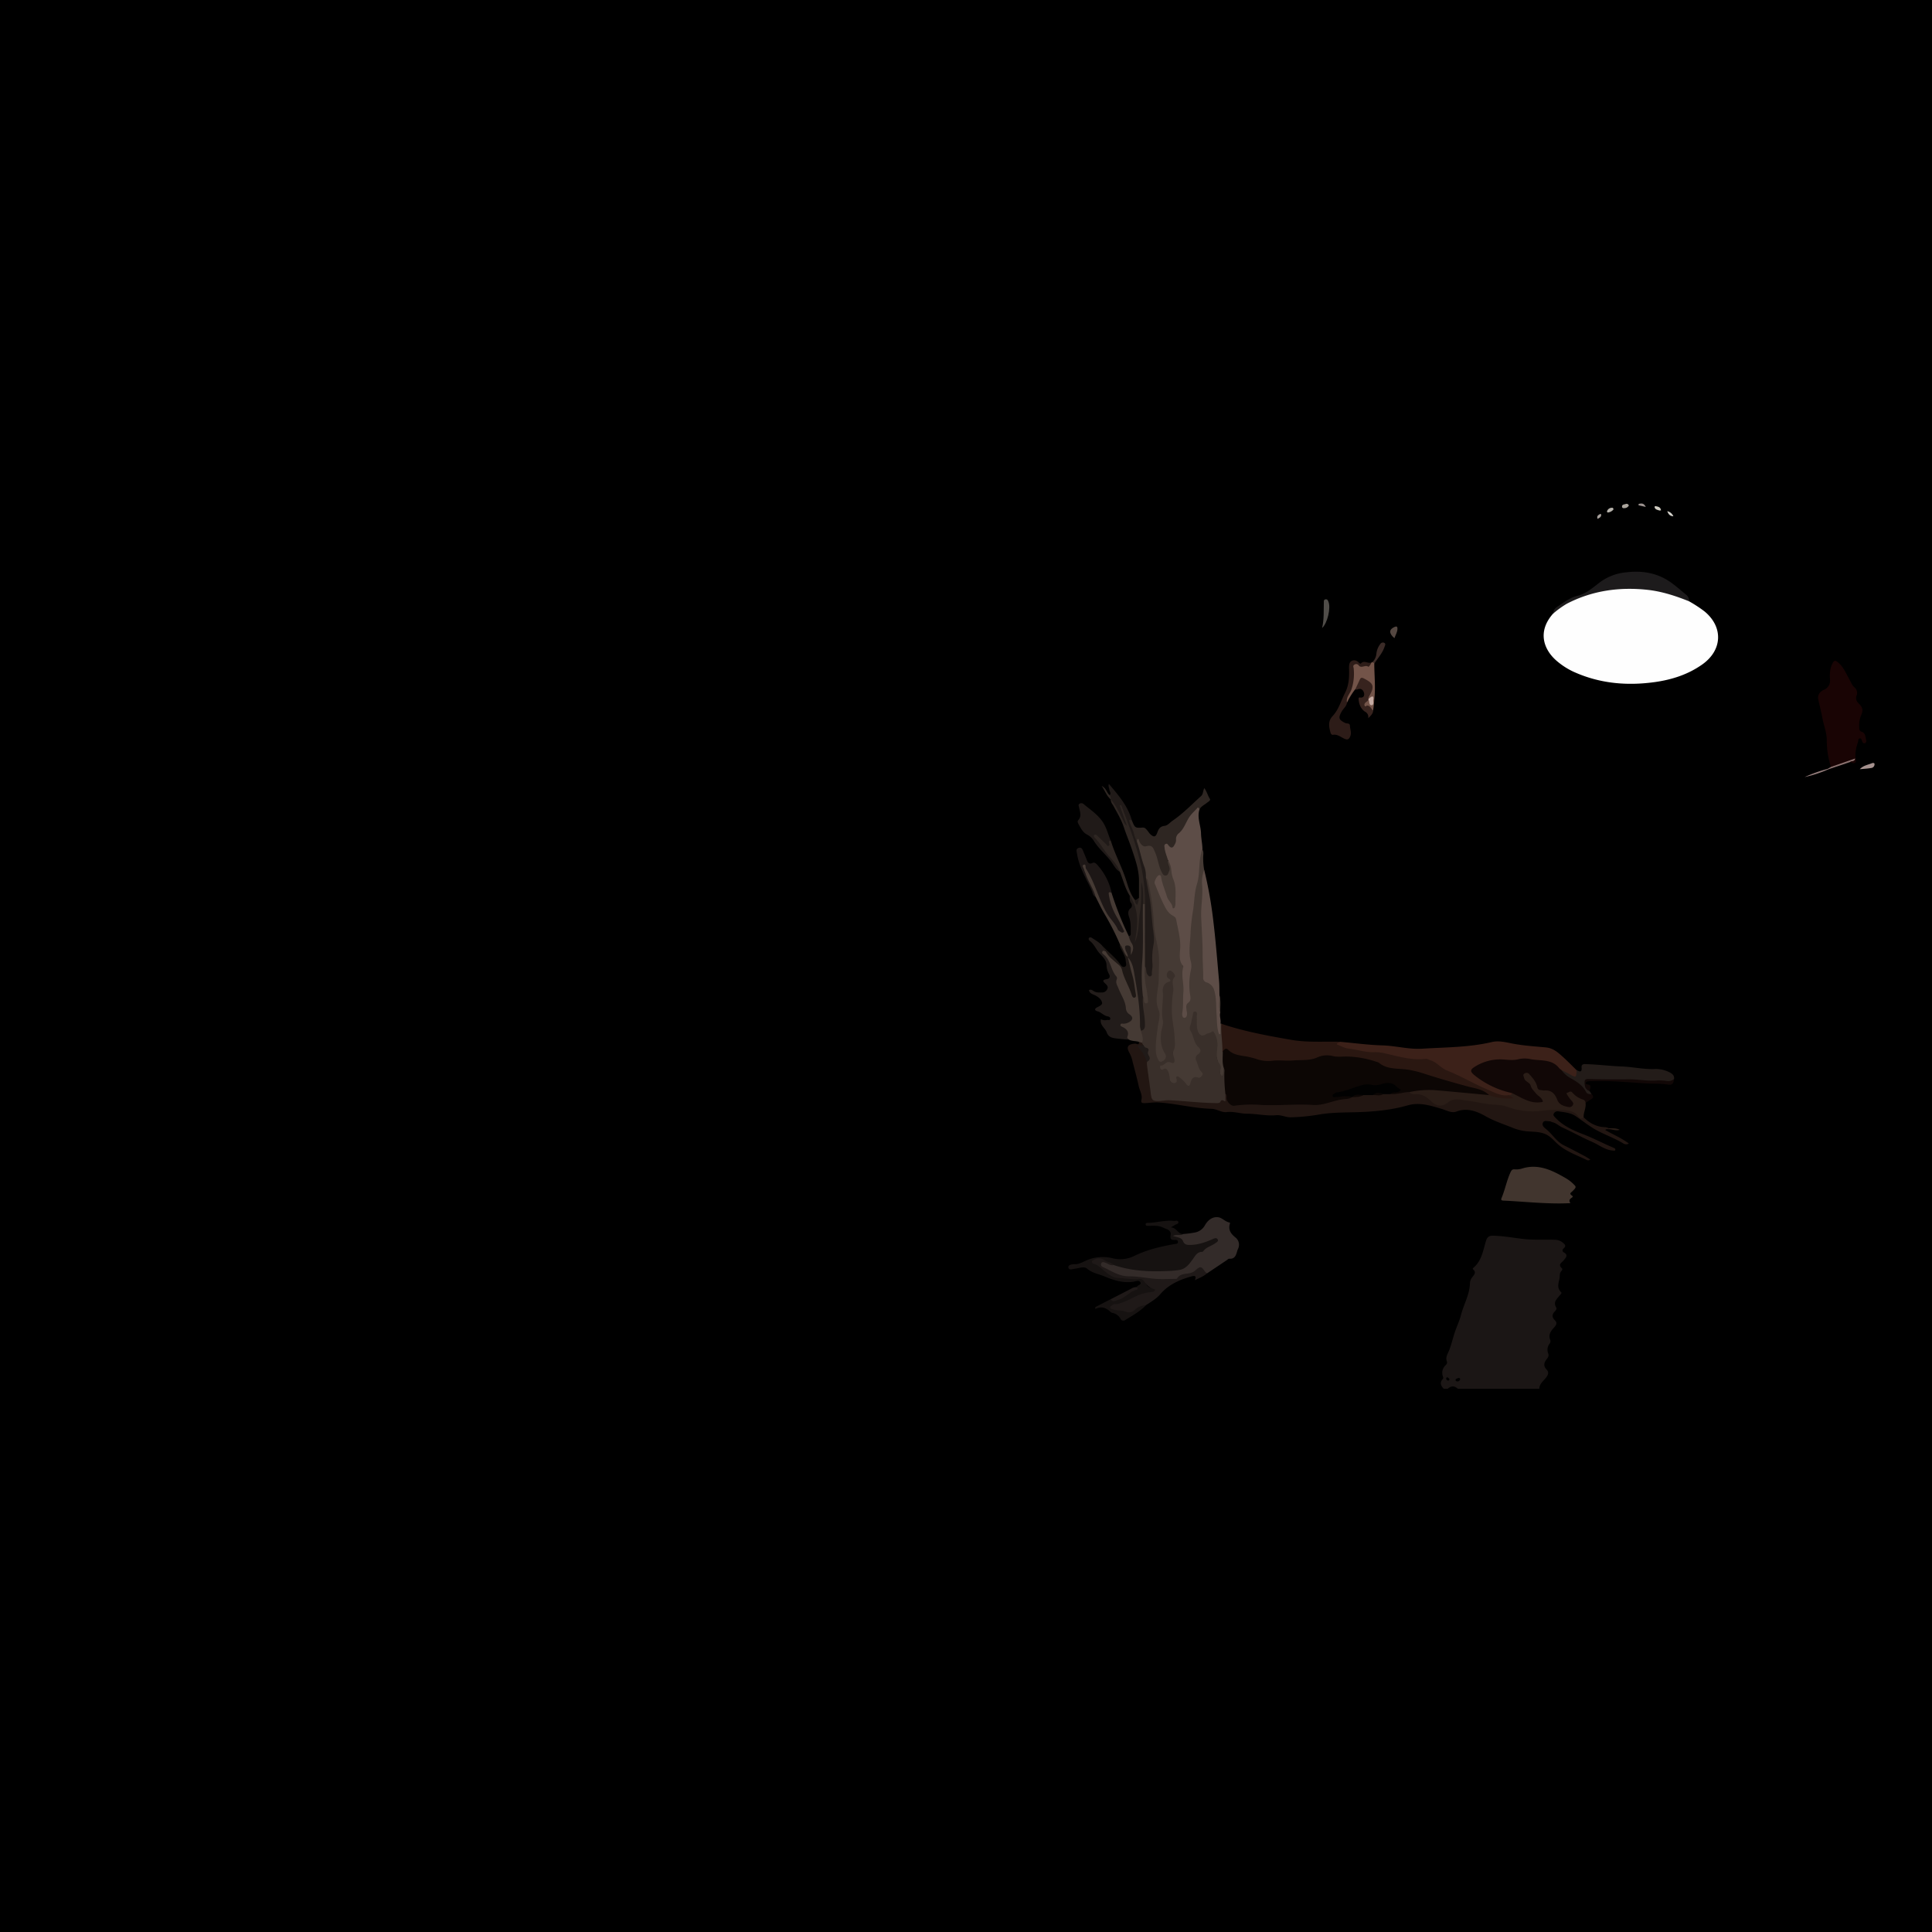 <svg id="Layer_1" data-name="Layer 1" xmlns="http://www.w3.org/2000/svg" viewBox="0 0 1001 1001"><defs><style>.cls-1{fill:#1b1615;}.cls-2{fill:#010101;}.cls-3{fill:#fefefe;}.cls-4{fill:#453a34;}.cls-5{fill:#221612;}.cls-6{fill:#2a1711;}.cls-7{fill:#3c2119;}.cls-8{fill:#5d4d47;}.cls-9{fill:#110706;}.cls-10{fill:#190404;}.cls-11{fill:#161211;}.cls-12{fill:#332b29;}.cls-13{fill:#41352e;}.cls-14{fill:#2a1d17;}.cls-15{fill:#221c1a;}.cls-16{fill:#1d1b1c;}.cls-17{fill:#2e2622;}.cls-18{fill:#231c19;}.cls-19{fill:#1f1918;}.cls-20{fill:#201a18;}.cls-21{fill:#1d1716;}.cls-22{fill:#2d1c18;}.cls-23{fill:#735449;}.cls-24{fill:#37231e;}.cls-25{fill:#1e1815;}.cls-26{fill:#504d49;}.cls-27{fill:#3b2b27;}.cls-28{fill:#544741;}.cls-29{fill:#a6928f;}.cls-30{fill:#8c7270;}.cls-31{fill:#947c7b;}.cls-32{fill:#aba59d;}.cls-33{fill:#b8b4ad;}.cls-34{fill:#d0ccc2;}.cls-35{fill:#9d9390;}.cls-36{fill:#d4d2cc;}.cls-37{fill:#a69f9b;}.cls-38{fill:#0c0604;}.cls-39{fill:#392f2a;}.cls-40{fill:#c5aba3;}</style></defs><rect width="1001" height="1001"/><path class="cls-1" d="M747,718.53c-1.46-1.52-2.21-3.13-.52-5,.52-.57.14-1.2,0-1.73a5.33,5.33,0,0,1,1.5-5.44c.56-.59,1-1.09.67-2-.77-2,.22-3.54,1-5.33,1.3-3.09,2-6.42,3.06-9.61,1-3,2.44-6,3.21-8.95,1.43-5.63,4.58-10.79,4.69-16.76a5.05,5.05,0,0,1,1.12-2.85c.86-1.27,2.43-2.5.52-4.17-.34-.29-.2-.52.13-.81,4.27-3.58,5-8.86,6.48-13.76.65-2.17,1.56-2.92,3.76-2.88,5.46.11,10.8,1.17,16.19,1.74s10.56.17,15.83.38a6.2,6.2,0,0,1,4,1.42c1.39,1.12,1.91,1.8.42,3.13a1.14,1.14,0,0,0-.26,1.6,1.09,1.09,0,0,0,.47.38c2.37,1.35,1.08,2.65,0,4s-3.3,2.2-1,4.28c.44.4,0,1-.31,1.4-1.17,1.24-.65,2.82-1,4.1-.65,2.65-1.26,4.77.95,6.93.41.4-.48,1.17-.91,1.71-1.43,1.77-3.39,3.37-1.71,6.09.44.71-.14,1.48-.72,2.09-1.49,1.49-1.57,3,0,4.53,1.3,1.3.9,2.33-.2,3.56-1.68,1.88-3.39,3.82-2.14,6.71A2.09,2.09,0,0,1,802,695a5.2,5.2,0,0,0-.81,5.37c.46,1.22-.28,2.18-1,3.08-1.31,1.74-1.57,3.37.1,5.1,1.44,1.51.79,2.88-.37,4.35-1.36,1.72-3.36,3.13-3.37,5.65H754.34a6,6,0,0,0-5.22,0Z" transform="translate(1 1)"/><path class="cls-2" d="M749.1,718.53c1.74-1.62,3.47-1.62,5.21,0Z" transform="translate(1 1)"/><path class="cls-3" d="M874.12,310.54a67.77,67.77,0,0,1,8,5.22c9.8,8.08,9.31,20-1,27.4-7.46,5.32-15.89,8-24.81,9.25-14.46,2-28.55.75-42-5.35a37.84,37.84,0,0,1-8.34-5.29c-7-5.76-10.86-15.35-2.15-25,1.75-3.27,5-4.84,8-6.31a71.85,71.85,0,0,1,28.49-7,75.28,75.28,0,0,1,29.27,4.69C871.22,308.73,873,309.06,874.12,310.54Z" transform="translate(1 1)"/><path class="cls-4" d="M631.35,529.28a2.07,2.07,0,0,1,.43.1,3.82,3.82,0,0,1,.8,2.43c-.15,4,.84,7.93.53,11.93.1,2.74-.18,5.49.4,8.2a13.57,13.57,0,0,1-.07,3.37c-.11.6-.3,1.24-1,1.29s-1-.52-1.33-1.07a1,1,0,0,1-.18-.49c.19-4.75-3-9.1-1.67-14a6.83,6.83,0,0,0-.15-2.61c-.52-4.09-1.16-4.47-4.92-3-2.48,1-4.24,0-5.08-2.72-.8-2.61-.2-5.35-.62-8.09a12,12,0,0,0-.66,10.23,26.64,26.64,0,0,0,3.35,6.68c.64.87,1,2.09.18,2.9-2.43,2.39-1.25,4.75-.19,7.17a13.89,13.89,0,0,0,.7,1.39c1.69,3,1,4.34-2.5,4.74-1.6.19-2.12,1.25-2.69,2.45-1,2.09-1.81,2.19-3.48.56-.43-.43-.76-1-1.22-1.36-1-.86-1.79-2.36-2.91.11-.74,1.66-3.2,1.11-4.12-.76a15.35,15.35,0,0,1-.68-2.77c-.35-1.34-.85-2.49-2.57-2.37a1.64,1.64,0,0,1-1.84-1.4s0,0,0-.07a1.85,1.85,0,0,1,1.25-2.28h0c1.47-.44,2.61-1.77,4.37-1.43,1,.21,1.51-.46,1.25-1.38-.62-2.2.25-4.28.34-6.41a50,50,0,0,0-.86-11.65,38.85,38.85,0,0,1-.46-10.1c.27-3.71.86-7.4.48-11.14-.1-1,.47-1.84.6-2.78a1.76,1.76,0,0,0-.79-1.81.67.67,0,0,0-.94.05,1.31,1.31,0,0,0,0,1.85l0,0c1.34,1.5,1,2.55-.72,3.43a3.8,3.8,0,0,0-2,3.91c.31,4.76-.92,9.49-.1,14.28a15.86,15.86,0,0,1-.61,6.42,15.43,15.43,0,0,0,1,9.9,6.55,6.55,0,0,1,1,2.67c-.05,1.7-.64,3.13-2.41,3.61s-2.53-.88-3.08-2.18c-1.43-3.42-1-7-.69-10.54.34-3.28.73-6.55,1.23-9.81a11.74,11.74,0,0,0-.52-6.16,11.82,11.82,0,0,1-.38-5.88c.91-8,2.25-16.16.45-24.09-1.94-8.5-1.66-17.2-3.31-25.71-.72-3.72-1.14-7.47-2.47-11-1-6.42-3.33-12.51-5-18.77,0-.78.07-1.68,1-1.88s1.15.63,1.5,1.21c.87,1.43,2,2.45,3.78,2.14,2-.35,3.06.68,3.82,2.33a50.34,50.34,0,0,1,2.65,7.82,14.74,14.74,0,0,0,1.24,3.4c.34.6.72,1.33,1.51,1.21s1-1.05,1.22-1.8a7.6,7.6,0,0,0-.35-2.8c-.12-.76-.28-1.56.62-2,1.51.83,1.66,2.4,1.9,3.8.88,5,2.7,9.84,2.61,15a17.71,17.71,0,0,1-.48,4.88c-.23.77-.61,1.5-1.53,1.56s-1-.75-1.42-1.32c-2.56-4-4-8.45-5.35-12.92-.19-.61,0-1.92-1.17-1.57a1.64,1.64,0,0,0-.85,2.16l0,.07c1.15,2.7,1.32,5.77,3.17,8.21a16.7,16.7,0,0,1,1.93,4,5,5,0,0,0,1.91,2.74c4.09,2.08,4.48,6.11,5.17,9.9.77,4.27,1.29,8.58.52,12.92a1.71,1.71,0,0,0,0,.78c2.73,9.3,2,18.76,1.42,28.25a2,2,0,0,0,.34,1.44,2.6,2.6,0,0,0,.32-2.19,6.09,6.09,0,0,1,1.15-4.69,4,4,0,0,0,.69-3.21,38.21,38.21,0,0,1,.33-12.8,8,8,0,0,0,.22-2.84c-1.59-10-.11-19.85,1.23-29.71.71-5.21.94-10.53,2.74-15.59.64-1.8.38-3.81.22-5.69-.27-3.28,1.19-6,2.41-8.82.85,1.34.41,2.82.43,4.23a35.33,35.33,0,0,0,.5,6.33c-.41,7.15-.28,14.32-.73,21.47-.31,5,.79,9.9.64,14.81-.16,5.82.68,11.6.38,17.4a4.26,4.26,0,0,0,2.29,4.5c3.64,2.08,4.11,6,4.33,9.53.29,4.76.43,9.53.76,14A2.66,2.66,0,0,1,631.35,529.28Z" transform="translate(1 1)"/><path class="cls-5" d="M832.49,584.06c-.56.11-1.21-.21-1.78.43,4,2.33,8.34,4.07,12.23,7a2.72,2.72,0,0,1-2.69.07c-4.69-2.94-10-4.66-14.83-7.43-3.59-2.08-6.78-4.66-10.16-6.91-2.63-1.75-6-2-9.15-2.44a2.17,2.17,0,0,0-2.12,1.28c-.4.9.34,1.43.86,2,3.88,4.17,8.94,6.5,14.08,8.48,5.46,2.09,10.64,4.82,16,7.12.44.2,1.11.36,1,1.05s-.76.45-1.28.41c-4.07-.29-7.15-2.94-10.69-4.47-5.28-2.29-10.31-5.14-15.55-7.51-1.74-.79-3.07-2.27-5-2.68-.52-.1-1-.52-1.46-.48-1.24,0-2.92-.72-3.55.74s.63,2.46,1.76,3.36c3.22,2.61,5.28,6.43,9.14,8.34,3.48,1.72,6.91,3.53,10.34,5.34,1.11.58,2.16,1.29,3.34,2a1.74,1.74,0,0,1-2.17.1c-4.74-2.29-9.77-4.07-13.91-7.39-2-1.6-3.55-3.69-5.77-5.1-3-1.93-6.47-1.91-9.77-2.13a26,26,0,0,1-8.07-1.69c-4.93-2-9.9-3.56-14.67-6.26-4.25-2.43-9.47-4.53-15.11-2.35-2.47.95-5.22-.74-7.73-1.47-5.74-1.67-11.27-3.53-17.54-1.74-8.89,2.55-18.12,3.31-27.39,3.54-6.12.15-12.33.13-18.33,1.18a102.39,102.39,0,0,1-14.62,1.44c-2.67.09-5.06-1.33-7.67-1.08-5.1.49-10.11-.79-15.12-.78-3.56,0-6.91-1.29-10.45-.84-2.79.35-5.13-1.63-8-1.7-9.34-.24-18.44-2.77-27.75-3.3-2.26-.12-4.63.33-7,.36-1.3,0-1.86-.24-1.5-1.82.57-2.46-.91-4.65-1.42-7-.9-4.12-2-8.18-3.08-12.25a17.46,17.46,0,0,0-1.56-4.65c-2-3.39-1.17-4.81,2.88-5.13.57,0,2.2,1.19,1.84-.93.66-.59,1.22-.24,1.78.17a1.8,1.8,0,0,1,.6,1.38c-1.25.95-1.81,1.75-.24,3.13,1.79,1.59,2.14,4,2.72,6.29.77,5.24,1.32,10.51,2.12,15.74.39,2.6,1.12,3.24,3.77,3.18,2.15-.05,4.28-.29,6.46-.24,7,.15,14,1.16,21,1.37,2.08.06,3.64-1,5.39-1.59.95-.34.35-1.84,1.19-2.46,1.23.12,1.09,1.15,1.27,1.94.52,2.36,1.56,3.38,3.91,3.22,9.77-.66,19.58.48,29.32-.27,5.44-.41,10.94,1,16.27-.52,4.7-1.29,9.43-2.2,14.19-3a4.06,4.06,0,0,1,.84-.25,23.27,23.27,0,0,0,5.85-1.05,25.66,25.66,0,0,1,4.72-.2,11.55,11.55,0,0,0,5.69-.32,18.45,18.45,0,0,1,3.48-.22c2.35.3,4.59-.37,6.87-.73a6.82,6.82,0,0,1,2.81-.05c.92.23,1.73.83,2.73.77,3.74-.22,6.61,1.48,9.29,3.9s4.62,2.71,7.66.46,6.52-1.56,9.77-1q9.38,1.51,18.76,2.79c3.65.52,7.17,1.76,10.88,2.27,4.47.62,8.76,0,13.16-.2,5.54-.31,11.47-1.19,16,3.5a4.72,4.72,0,0,0,2.08,1c3,3,6.47,5,10.79,5.21a4.81,4.81,0,0,1,2.23.52c.17.11.23.21.17.32S832.52,584.06,832.49,584.06Z" transform="translate(1 1)"/><path class="cls-6" d="M632.38,544c.06-4.87-.87-9.7-.6-14.59,11.8,4,24,6.22,36.22,8.34,8.41,1.47,16.87.79,25.31,1-.26,1.18.57,1.47,1.42,1.78a44.59,44.59,0,0,0,12.4,2.6,84,84,0,0,1,19.4,3.33c2.56.77,5.19.52,7.76.38,4.55-.27,8.28,1.44,11.66,4.2a13.71,13.71,0,0,0,3.77,2.28c5.46,2.06,10.55,4.86,15.75,7.43,5,2.46,10,4.7,15.64,5.22.95.6,2.8.62,2.44,2.15s-2,1.19-3.13,1c-3.44-.66-7-.52-10.27-2.18-3.37-2.72-7.58-3.34-11.56-4.41-4.52-1.23-9-2.51-13.49-3.9-8.37-2.61-16.68-5.29-25.57-5.6a6,6,0,0,1-3.24-.81c-5.9-3.92-12.62-4.81-19.42-4.82-4.41,0-8.82-1-13.23-.14a7,7,0,0,0-1.57.26c-4.89,2.36-10.17,1.59-15.32,1.86-3.81.19-7.65-.25-11.44.41a1.71,1.71,0,0,1-.78,0c-6.15-2-12.87-2.12-18.67-5.32A6.44,6.44,0,0,0,632.38,544Z" transform="translate(1 1)"/><path class="cls-7" d="M780.89,566.38c-4.13.78-7.64-1.39-11.11-2.84-7.19-3-13.91-7.06-21.18-9.95-3.05-1.22-5.09-4.17-8.34-5.21-.89-.29-1.7-.9-2.71-.78-7.29.89-14.19-1.33-21.16-2.86a20.94,20.94,0,0,0-5.11-.6c-4.69.24-9-1.35-13.58-1.85-2.09-.23-4.05-1.4-6.07-2.14.06-1.15,1.37-.64,1.69-1.39,7.3.66,14.6,1.66,21.89,1.87,6.94.19,13.71,2.15,20.64,1.72,12-.76,24.17-.64,36-3.43,4.05-1,8.09.33,12.06,1,5.28.92,10.62,1.25,15.92,1.75,3.41.32,5.64,2,7.89,4,2.79,2.42,5.37,5.09,8,7.66.76,1.22,1,2.49-.18,3.53s-2.08.11-3.1-.31c-1.69-.69-3.13-1.8-4.74-2.64-4-4.22-9.3-4.83-14.62-5.33a35.82,35.82,0,0,0-6.71-.07,85.26,85.26,0,0,1-10.36,0c-4.26-.1-8.18,1.39-11.87,3.31-2.38,1.25-2.42,2.45-.35,4.13a43.93,43.93,0,0,0,14.66,7.61c1.47.47,3.08.58,4.12,1.94C782.58,566.9,781.8,566.78,780.89,566.38Z" transform="translate(1 1)"/><path class="cls-8" d="M622,439.11c-2.3,5.77-1,12.08-2.85,18-1.27,4.13-1.34,8.65-1.91,13a106,106,0,0,0-1.38,11.78c-.11,5.11-1.26,10.27.14,15.39a9.27,9.27,0,0,1,0,4.38,34.29,34.29,0,0,0-.37,12.81c.24,1.48.52,3.13-1.18,4.21a2.41,2.41,0,0,0-.82,2.11,15.7,15.7,0,0,0,.31,2.56c.23,1.19,0,2.93-1.2,3s-1.35-1.61-1.16-2.68c.6-3.53.24-7.1.55-10.61.38-4.32-1.26-8.59-.11-12.9a.94.94,0,0,0-.12-.75c-2.39-3-1.51-6.36-1.4-9.68.14-4.93-1.25-9.65-2.14-14.43-.19-1-1.08-1.51-1.92-2-2-1.15-3.12-3-4.17-5.05-1.92-3.75-3.42-7.65-5-11.51-.44-1,1.35-4.34,2.4-4.33.64,0,.86.52.93,1,.53,3.52,2,6.72,3,10.09.62,2.13,2.72,3.38,2.93,5.73.06.71.9.4,1.11-.1a5.13,5.13,0,0,0,.38-2c-.06-4.33.61-8.72-1.25-12.91a17,17,0,0,1-.9-4.54,11.28,11.28,0,0,0-1.6-4.85c-2-2.17-2.42-4.9-2.43-7.65,0-1.49,1.39-2,2.87-1,1.76,1.22,2.58.24,2.7-1.17.24-2.82,2.08-4.62,3.48-6.78,1.66-2.5,3.07-5.17,4.7-7.71a9.77,9.77,0,0,1,3.28-3.24c.9-.52,1.92-.71,1.64,1-1.42,4.17.56,8.16.75,12.25C621.3,433.47,622,436.26,622,439.11Z" transform="translate(1 1)"/><path class="cls-9" d="M782.41,565.34A46.31,46.31,0,0,1,762.82,556c-2.08-1.74-2.18-2.74.1-4.17a24.44,24.44,0,0,1,14.32-3.93c2.85.14,5.78.66,8.69-.16a14.57,14.57,0,0,1,6.31.06c5,.93,10.94-.22,14.69,4.76a4.51,4.51,0,0,0,1,.75c2.61,2.75,6.25,4,9.13,6.37,1.53,1.28,3.13,2.46,4,4.33.53,1,1.62,1.25,2.47,1.8,1.27,1.15,1.2,2-.39,2.87a26.56,26.56,0,0,0-2.7,1.88c-2.79-1.56-5.48-3.34-8.59-5.33.16,2,1.22,2.83,2,3.83s1,1.82.38,2.86a2.65,2.65,0,0,1-2.7,1.18,7.66,7.66,0,0,1-6.65-4.73c-1-2.29-2.26-3.64-5-3.57-2.92.1-5.15-1-5.85-4.28-.34-1.61-1.63-2.83-2.83-4-.52-.48-1.11-1-1.77-.35a1.14,1.14,0,0,0,.25,1.65c2.93,2.5,4.1,6.41,7.1,8.86a6.37,6.37,0,0,1,1.42,1.51c.43.66.89,1.39.42,2.16s-1.23.38-1.9.44c-5.07.53-9.15-2.08-13.37-4.24C782.9,566.3,782.77,565.73,782.41,565.34Z" transform="translate(1 1)"/><path class="cls-10" d="M947.63,396.37a46.15,46.15,0,0,1-2.16-13.69c.08-4-1.56-7.75-2.26-11.64-.59-3.22-1.44-6.39-2.12-9.59-.52-2.43.82-4.08,2.79-5a5.1,5.1,0,0,0,3.26-5.56c-.18-2.86-.06-5.71,1.4-8.34.86-1.57,1.41-1.49,2.88-.27,2.71,2.27,3.93,5.44,5.55,8.29,1,1.68,1.48,3.44,3.1,4.81a3.59,3.59,0,0,1,.91,3.86c-.83,2,.14,3.42,1.39,4.61,1.75,1.67,2,3.28,1,5.51a14.38,14.38,0,0,0-1.09,6.57c0,.89.2,1.89,1.13,2.16,2.2.65,2,2.61,2.45,4.17.18.63.21,1.54-.61,1.79s-1.22-.33-1.48-1.09c-.21-.6-.33-1.56-1.25-1.36s-.61,1.1-.82,1.73c-1,3-1.79,5.93-1.16,9.28.38,2.08-1.4,2.16-3,1.18-.14-.41.07-.62.45-.71-.19-.1-.32.05-.46.11-2.65,1-5.26,2.08-8,2.91C948.94,396.33,948.33,396.85,947.63,396.37Z" transform="translate(1 1)"/><path class="cls-11" d="M588,665.88c.25-1.16,2.77-1.16,1.76-2.65-.73-1.09-2.35-.31-3.65-.12-5.21.75-10.12-.78-14.83-2.77-3-1.28-6.37-1.72-9.07-4.05-1.48-1.27-4-.28-6,0-1.32.17-3.37,1-3.65-.52s2-1.79,3.24-1.77c2.76.06,4.89-1.61,7.29-2.44a21,21,0,0,1,12.21-.67,16.36,16.36,0,0,0,11.14-1.05c6.77-3.36,13.95-5,21.26-6.3.75-.13,1.71,0,1.61-1.16s-1.08-.94-1.8-.93c-1.82,0-2.32-.52-2-2.55.48-2.72-2.3-3.06-4-3.9-2.2-1.11-4.69-.91-7.14-.88-.7,0-1.84.28-1.78-.86,0-.84,1-.65,1.73-.68,4.31-.21,8.53-1.46,12.88-1,.8.08,2-.52,2.31.52s-1.08,1.11-1.75,1.56c-.42.29-.88.53-2.15,1.26,3.17.2,3.6,3.47,6.34,3.45-.52,1.77-1.89,1-2.88,1.07a6,6,0,0,1,3.44,2.35,2.61,2.61,0,0,0,2.31,1.47c2.88-.3,5.91.14,8.57-1.51a17.16,17.16,0,0,1,4.41-1.56,1.91,1.91,0,0,1,2.46.9,1.71,1.71,0,0,1-.87,2.24,74.71,74.71,0,0,1-8.11,5.06,5.72,5.72,0,0,0-2.84,2.16c-3,5.55-7.82,7.81-13.93,7.72-5.89-.07-11.82.59-17.66-.46A66.23,66.23,0,0,1,576.1,655c-1.78-1.09-3.78-1.71-5.63-2.67a3.6,3.6,0,0,0-4.38.52c3.79,2.2,6.56,5.73,10.66,7.19,2.6.91,5.46.68,8.22,1a28.19,28.19,0,0,0,3.9,0,3.53,3.53,0,0,1,3.92,2.7,2.93,2.93,0,0,0,3.2,2.42c.81,0,2,.07,2,1.21a1.76,1.76,0,0,1-1.78,1.63c-5.33.47-9.9,3.13-14.59,5.21-1.88.84-4,.84-5.93,1.87,2.93,2.09,9,2.25,11.66.47,1.64-1.1,3.3-2.3,5.45-1.3-3.12,3.16-7,5.35-10.71,7.62a1.6,1.6,0,0,1-2.56-.63,6,6,0,0,0-4.11-3,2,2,0,0,1-.94-.44c-2.23-2.08-4.69-3.28-8-1.56l0-1,8.08-4.16c2.42.81,4.44-.41,6.29-1.57C583.2,669.06,585.71,667.59,588,665.88Z" transform="translate(1 1)"/><path class="cls-12" d="M576.05,654.43c9.06,3.13,18.42,3.52,27.86,3.1a41.91,41.91,0,0,0,6.43-.61c3.22-.63,5-3.23,6.78-5.67,1.21-1.73,2.14-3.54,4.57-3.65a1,1,0,0,0,.7-.27c1.56-2.23,4.31-2.72,6.34-4.25.6-.45,1.78-.93,1.13-2-.52-.85-1.44-.58-2.32-.19-3.87,1.73-7.81,3.13-12.18,3.13-1.61,0-2.75-.28-3.44-2-.77-2-3.07-1.87-5.18-2.67,2-1.07,3.88.13,5.3-1a51.9,51.9,0,0,0,5.88-.74,7.46,7.46,0,0,0,5.32-3.68c1.43-2.61,3.9-4.75,7.1-4.23,2,.33,3.59,2.43,5.87,2.72a1.42,1.42,0,0,1,0,.71c-1,3.23.75,5.31,3,7.11a4.75,4.75,0,0,1,1.18,5.92c-.87,2-.86,5.32-4.54,5-.4,0-.85.49-1.27.77l-10.06,6.74c-1.12.61-1.57-.33-2.09-.95a2,2,0,0,0-3.16-.28,10.92,10.92,0,0,1-6.18,2.44,3,3,0,0,0-1.5.4c-4.11,3.35-8.94,2.27-13.51,2-5.59-.32-11.16-1.1-16.75-1.56-4.29-.36-7.82-2.67-11.32-4.9a1.77,1.77,0,0,1-.81-2.46c.59-1,1.49-.94,2.49-.52A39.88,39.88,0,0,0,576.05,654.43Z" transform="translate(1 1)"/><path class="cls-13" d="M812.69,622.37c-11.61.61-23-.77-34.49-1.3-.84,0-1.75-.12-1.25-1.29,1.86-4.38,2.68-9.11,4.69-13.44.47-1,.89-1.56,2.05-1.48a9.9,9.9,0,0,0,3.86-.41c8.42-2.64,15.46.8,22.47,4.85a20.15,20.15,0,0,1,5,4c.94,1-.52,2-1.09,2.69-.8.91-2.29,1.29-.36,2.55.71.46-.06.94-.4,1.14C812,620.45,811.87,621.37,812.69,622.37Z" transform="translate(1 1)"/><path class="cls-14" d="M782.41,565.34c5.06,2.4,9.78,5.95,16,4.54-.28-2.09-2.48-2.92-3.71-4.49-1-1.22-2.2-2.3-2.61-3.82-.52-1.94-3-2.08-3.4-4-.18-.83-.89-1.68.1-2.32a1.88,1.88,0,0,1,2.72.47c1.76,1.95,3.42,3.92,4,6.57a1.65,1.65,0,0,0,1.79,1.48A13.45,13.45,0,0,0,799,564c3.81-.37,5.65,1.67,6.93,5,1,2.48,3.49,3.18,5.94,3.6a1.93,1.93,0,0,0,2-1c.57-.82.12-1.43-.42-2.09a22.13,22.13,0,0,1-2.05-2.66c-.32-.52-1.13-1.56-.41-1.67s1.71-1.18,2.57-.21a12.09,12.09,0,0,0,5.69,3.76,1.9,1.9,0,0,1,1.25,1.87c.34,2.53-1.11,4.79-1,7.27-1,1-2,.57-2.64-.34-1.89-2.7-4.53-3.13-7.62-3.4a68.11,68.11,0,0,0-12.45.49,38.16,38.16,0,0,1-16.94-2.19c-2.7-1-5.61-1-8.41-1.21-4-.38-8-1.47-12-1.91-2.7-.3-5.39-1.22-8.16-.33a5,5,0,0,0-1.79,1c-3.06,2.53-6,2.5-8.89-.35-2.46-2.45-5.15-4-8.74-3.7a2.87,2.87,0,0,1-2.54-1c.84-1.09,2.09-1.11,3.28-1.31,7.22-1.24,14.35,0,21.51.72,3.45.33,6.91.61,10.37.77a13.35,13.35,0,0,1,6,1.38,31.48,31.48,0,0,0,12.81,1.56l-2.39-1.56C781.59,566.35,782.37,566.41,782.41,565.34Z" transform="translate(1 1)"/><path class="cls-15" d="M583.87,537.65c-1.88-.16-3.78-.27-5.65-.52-2.38-.29-4.82-.37-5.84-3.31-.78-2.25-3.64-3.58-3-6.75a4.56,4.56,0,0,0,3.16.4c.59-.14,1.48.42,1.68-.52s-.83-1.28-1.31-1.36c-2.09-.3-3.3-2.15-5.27-2.6-.78-.19-2.09-.91-.48-1.91,1.17-.72,3.13-1.32,2.83-2.64-.39-1.8-2.15-3.08-3.91-3.89-1.25-.56-2.57-.93-2.89-2.55,1.16-.62,1.92.2,2.69.62,1.39.77,2.85.61,4.31.59a2.87,2.87,0,0,0,2.56-1.92c.47-1-.15-1.81-.89-2.5-1.19-1.1-2.22-2.08.52-2.46,1.54-.21,2-1.31,1.18-2.7a10.08,10.08,0,0,1-1.25-4.69c-.12-3.16-2.84-4.82-4.48-7.09-1.3-1.8-2.27-3.89-4.11-5.3-.48-.38-.92-1-.52-1.56s1.13-.32,1.62,0c1.93,1.28,4,2.35,5.46,4.26.34,1.05,1.85,1.36,1.57,2.74-.75.49-.76,1-.19,1.69.89,1.08,1.68,2.22,2.52,3.32a5,5,0,0,1,1.33,3.31,1.27,1.27,0,0,0,.09.77c3.35,4.55,2.64,10.64,5.8,15.27a9.61,9.61,0,0,1,1.39,4.44,4.65,4.65,0,0,0,1.74,3.32c2.15,1.8,1.82,3.82-.61,5.15-.93.52-2,.55-3.32,1.13C584.11,531.89,584.22,534.69,583.87,537.65Z" transform="translate(1 1)"/><path class="cls-16" d="M874.12,310.54c-6.89-2.77-14-5.1-21.37-5.92-14.65-1.61-28.77.34-42,7.21a48,48,0,0,0-6.93,5c-.14-2.23,1.64-3.17,3.08-4.17,2.91-2,5.89-4.1,9.38-4.95,4.92-1.21,8.46-4.69,12.29-7.48a27,27,0,0,1,13.18-4.72c8.41-1,16.42.41,23.41,5.58,2.5,1.85,4.87,3.88,7.24,5.88A4.08,4.08,0,0,1,874.12,310.54Z" transform="translate(1 1)"/><path class="cls-8" d="M631.35,529.28v5.5h-.77c-1.23-3.39-1-7-1.28-10.53-.27-4,0-8.13-1.17-12.06a5.92,5.92,0,0,0-3.88-4.17,2.36,2.36,0,0,1-1.85-2.66c0-4.14-.31-8.31-.31-12.42,0-6.29-.49-12.54-.73-18.81-.22-5.55,1-11.06.47-16.58a17.81,17.81,0,0,1,1.08-7.88,215.41,215.41,0,0,1,4.79,27c1.22,10.14,2,20.3,2.91,30.47.22,2.5.15,5,.21,7.54.59,2.95-.2,6,.43,8.92C630.71,525.52,631.7,527.39,631.35,529.28Z" transform="translate(1 1)"/><path class="cls-17" d="M620.42,418.39c-.16-.63-.52-1.41-1.14-.67-1.08,1.25-2.33,2.34-3.37,3.65-2.33,2.9-3.13,6.74-5.95,9.2a3.83,3.83,0,0,0-1.62,3.59,4.52,4.52,0,0,1-.75,2.45c-.77,1.67-1.74,2.12-3.06.52-.43-.52-.75-1.29-1.62-.85s-.61,1.2-.52,2c.24,2.33,1.25,4.42,1.8,6.65-.39,1.89,1.52,3.56.52,5.54-.42.82-.52,2-1.63,2.15-1.27.19-1.73-.92-2.21-1.84-1.65-3.18-1.92-6.81-3.36-10.07-.93-2.08-1.3-4.22-4.65-3.25-1.61.47-3.1-1.18-3.73-3-.13-.38-.22-1-.78-.64-.25.16-.21.78-.31,1.19-1.72-.26-1.15-1.9-1.65-2.87-1.15-2.21-1.66-4.69-2.71-7a1.27,1.27,0,0,1,.29-1.66c.69-.48,1.1.06,1.47.56,1.6,3.94,1.6,4,5.68,3.73,1-.05,1.57.65,2.13,1.27s1.09,1.56,1.79,2.21c1.81,1.64,2.75,1.47,3.57-.86.68-1.93,1.45-3.24,3.81-3.51,1.56-.18,2.73-1.72,4.09-2.65,5.4-3.68,9.9-8.38,14.73-12.72,1.22-1.09.94-2.66,1.74-4.17,1.39,1.89,1.76,3.89,2.87,5.53.54.8-.71,1.45-1.35,1.94C623.07,416,621.36,416.72,620.42,418.39Z" transform="translate(1 1)"/><path class="cls-18" d="M823.6,565.86c-1.18.1-2.31,0-2.91-1.21-1.82-3.58-5.11-5.45-8.41-7.3a13.63,13.63,0,0,1-4.28-4c1.62.85,3.26,1.68,4.87,2.57,2.55,1.4,2.85,1.26,2.93-1.57v-1c1.57.92,2.92,1.51,2.64-1.33-.11-1.11.42-1.72,1.72-1.69,6.37.13,12.7,1,19.05,1.22,5.54.21,10.94,1.46,16.51,1.35a15.72,15.72,0,0,1,8.71,1.9c1.43.86,2.09,1.69,1.93,3.25-.75,1.62-2.18,1.83-3.73,1.8-4.07-.1-8.13-.38-12.2-.63-9.34-.56-18.7-.72-28-.63-2.09,0-2.7,1.12-1.57,2.84a16.62,16.62,0,0,0,1.74,2.87Z" transform="translate(1 1)"/><path class="cls-19" d="M576.05,654.43c-1.68.42-3-.72-4.4-1.2-.77-.26-1.56-.61-2.06.3a1.35,1.35,0,0,0,.82,1.92c4.35,2,8.31,4.83,13.52,4.82,4.7,0,9.39,1,14.13,1.34,3.38.23,6.78,0,10.17,0a.92.92,0,0,0,.69-.3c1.57-2.52,4.34-2.13,6.69-2.71a6.28,6.28,0,0,0,2.73-1.39c2.61-2.3,3-2.24,5.12.75a1.49,1.49,0,0,0,1.07.65c-1.8,1.68-4.07,2.48-6.45,3.68,1-2.42-.24-2.35-1.64-2-6.22,1.73-12,4.23-16.32,9.3-2,2.35-4.8,3.93-7.39,5.65a9.15,9.15,0,0,0-5.83,2.42,4.14,4.14,0,0,1-4.58.94c-2.21-.86-4.63-.46-6.85-1.22-.52-.17-1.08-.27-1.24-.82-.22-.81.64-.91,1-1.31.91-.9,2.15-.41,3.22-.72a48.57,48.57,0,0,0,8.1-3.45,26.15,26.15,0,0,1,8.6-2.61c1-.11,1.91-.14,2.37-1.19,0-.07-.07-.19-.13-.21-2.74-.87-3.78-1.64-5.84-4.51a2.27,2.27,0,0,0-2.28-.88c-3.73.32-7.42-.39-11.12-.58-3-.16-5.21-2.21-7.39-4-1.57-1.26-2.92-2.7-4.91-3.26-.53-.15-1-.35-1.11-.94-.08-.77.59-.89,1.14-1.18a4.94,4.94,0,0,1,5.55.3C572.88,653.09,574.82,653.07,576.05,654.43Z" transform="translate(1 1)"/><path class="cls-20" d="M583.84,484c1.27-.19,1-1.17,1-2,0-2.61.09-5.15-.78-7.71-.53-1.48-1-3.37.77-4.77a1.89,1.89,0,0,0,.22-2.61c-.9-1.18-.67-2.47-.75-3.74a13.42,13.42,0,0,1,4.17,9.29,43.37,43.37,0,0,1-.69,10.75c.86-7.82,1.54-17.8,2-28.05,2.08,1.62,2.08,3.84,2,12.44,0,7.37-.09,14.73,0,22.09.07,3.65-.48,7.25-.52,10.88-.09,4.85.34,9.67.57,14.51a37.6,37.6,0,0,0,.69,10,14.22,14.22,0,0,1,.17,5.4c-.26,1.39-.7,2.74-2.54,2.7-1.42-.85-1.4-2.29-1.42-3.64a154,154,0,0,0-3.07-26.66,23.57,23.57,0,0,0-2.65-7.5,33.27,33.27,0,0,1-1.59-4.09c-.35-1.27-.37-2.6,1.24-2.85a2.07,2.07,0,0,1,2.63,2.36v1a5.52,5.52,0,0,0-.93-4.2C583.87,486.64,583.06,485.42,583.84,484Z" transform="translate(1 1)"/><path class="cls-4" d="M583.35,495c2.61,2.83,3,6.51,3.59,10,1.48,8.51,2.83,17,2.71,25.72a10.38,10.38,0,0,0,.52,2.27c1.85,2.16,2.09,4.86.52,6.28l-1.59-.47c-1.69-.52-3.54-.29-5.16-1.13-.27-.49-1.14-.64-.84-1.45,1-2.61-.32-4.1-2.53-5.15-.52-.24-1.27-.45-1-1.24.18-.63.87-.46,1.35-.44a5.59,5.59,0,0,0,3-.76c2.15-1.17,2.32-2.69.27-4.08a4,4,0,0,1-1.86-3.37c-.31-3.65-2.55-6.72-3.83-10.08-.57-1.51-1.63-2.86-.91-4.65a1.71,1.71,0,0,0-.15-1.48c-3-3.37-2.85-8.47-6.56-11.39-.44-.34-1.09-.78-.74-1.5.46-1,1.22-.11,1.83-.18,2.61,2.4,5.21,4.79,7.65,7.37,2.14,2.28,2.35,5.51,3.64,8.22,1.1,2.31,2.31,4.59,3.24,7a31.34,31.34,0,0,0-1.18-9.43c-.69-2.69-1.13-5.43-2.08-8.05a2.18,2.18,0,0,1,0-1.77Z" transform="translate(1 1)"/><path class="cls-20" d="M585.44,424.09c-1-.47-1.7-.7-1.17.93.6,1.87,1.61,3.55,2.16,5.47A22.39,22.39,0,0,0,588,435c1.63,4.39,2.32,9.07,4.05,13.44a14.8,14.8,0,0,1,.64,5.32c1.93,5.33,2.42,10.95,3.07,16.51.52,4.45.7,9,1.24,13.41a47,47,0,0,1,0,8.8c-.21,3.28-.06,6.58-.45,9.84-.15,1.21-.32,2.61-1.85,2.78-1.69.19-2.08-1.28-2.52-2.49-.36-1-.34-2.22-.69-3.3.17-8.79.09-17.57.1-26.36v-4.91c.53-9.49-1.75-18.56-4.23-27.6-2-7.35-4.4-14.59-7.07-21.73-.27-.73-.43-1.51-.88-1.75,1.47,2.7,2.34,5.94,3.46,9.08.15.42.2,1-.31,1.11-.71.2-1.12-.35-1.34-.94-1.26-3.43-3.22-6.5-4.95-9.69-.62-1.14-1.17-2.32-1.9-3.4h0c-.3-.67-.91-1.26-.52-2.08,1.13-1,0-1.92-.07-2.87s-.74-1.91-.24-3C578.49,411,583.4,416.63,585.44,424.09Z" transform="translate(1 1)"/><path class="cls-21" d="M566.67,463.7c-1.5-.64-1.54-2.25-2.08-3.44-2.87-6.15-6.5-12-7.56-18.88-.18-1.2-.78-2.55.84-3.07s2,.87,2.49,2c.56,1.36,1.14,2.71,1.67,4.08s1.09,2.6,3,1.72c1.15-.52,2,.38,2.66,1.17a31.55,31.55,0,0,1,7.3,14.37c-1.29,1.45-.45,3,.08,4.31,1.42,3.4,2,7.2,4.63,10.06,1.27,1.36,1.19,3.36,2,5,.62,1.28-.52,1.68-1.57,1.57a3.86,3.86,0,0,1-2.66-1.93c-3.62-5.39-7.22-10.79-9.73-16.81-1-2.48-2-5-3-7.49a41,41,0,0,0-3.58-7.09c1.56,3.57,3.13,7.5,5.09,11.28C566.74,461.48,567.42,462.51,566.67,463.7Z" transform="translate(1 1)"/><path class="cls-17" d="M574.49,413.15c2.74,3.12,4.38,6.93,6.25,10.59.53,1,.8,2.27,2.09,3q-1.85-5.22-3.7-10.39l.78-.21c6.25,16.54,12.7,33,12.34,51.24a.69.69,0,0,1-1,0l0,0c-.1-3.79.31-7.61-.89-11.34-.14,5.21.12,10.51-.75,15.68s-.3,10.64-2.68,15.6c1.48-8.31,2.61-16.53-2.5-24.12-2.5-3.85-3.51-8.31-5.21-12.51-3.76-5.58-8.41-10.46-12.33-15.92-.73-1-2.25-2.17-1.12-3.3,1.34-1.34,2.46.33,3.4,1.23a37.43,37.43,0,0,1,3.42,3.12c.83-.25.43-2.18,1.93-1.29,1.92,6.45,5.11,12.41,7.36,18.76,1.46,4.12,2.33,8.49,5.17,12,1.9,2,1.32-.84,2.08-1.09,0-2.77,0-5.55,0-8.34.11-5.87-1.82-11.22-3.65-16.71-1.31-3.91-2.92-7.68-4.21-11.57-1.37-4.13-3.65-7.82-5.67-11.56A4.5,4.5,0,0,1,574.49,413.15Z" transform="translate(1 1)"/><path class="cls-20" d="M574.46,434.52c-.77.06-1.12.45-.88,1.21.18.58.57,1.27-.28,1.52-.7.21-.93-.6-1.34-1-1.47-1.45-3-2.87-4.46-4.29-.4-.37-.91-.74-1.39-.43-.74.53-.17,1.23.16,1.57,2.88,2.86,4.69,6.53,7.42,9.57,2.09,2.35,4.47,4.79,5.46,8-2.24-1.3-3.21-3.73-4.72-5.65-2.74-3.51-6.25-6.39-8.6-10.21a8.93,8.93,0,0,0-3.52-3.35c-2.24-1.14-3.29-3.24-4.38-5.28-.33-.61-.91-1.51-.29-2.2,1.91-2.11.89-4.37.44-6.6-.13-.68-.52-1.42.14-1.9a1.77,1.77,0,0,1,2.19.09c4,3.36,8.53,6.18,11,11.11C572.68,429.24,573.4,431.94,574.46,434.52Z" transform="translate(1 1)"/><path class="cls-22" d="M696.91,363c-.23,2-2,3.18-2.86,4.82-1.74,3.16-1.44,4.08,1.85,5.73.86.43,2.48,0,2.51,1.36.05,1.86,1,3.68.17,5.59-.61,1.48-1.29,2-2.94,1.27-1.93-.83-3.63-2.44-6-2.06-.7.11-1.11-.52-1.27-1.1-.83-3-1.41-5.94,1-8.51,3.28-3.44,4.4-8,6.51-12.11s2.22-8.4,2.08-12.81c0-1.39,0-3,1.33-3.72s2.83-.25,3.9,1a1.47,1.47,0,0,0,.84.4c1.63-2.08,3.71.14,5.46-.6.35,1.9-.55,2.87-2.37,2.71-1.59-.12-3.26.38-4.81-.67-1-.69-1.45.13-1.27,1.08.52,2.72-.37,5.35-.38,8,0,2-1.11,3.62-2.09,5.26A12.74,12.74,0,0,0,696.91,363Z" transform="translate(1 1)"/><path class="cls-4" d="M566.67,463.7c-1.23-4.34-3.95-8-5.3-12.32a10.2,10.2,0,0,1-.65-1.68c-.12-.92-1.49-2.24-.19-2.68s.7,1.39,1.17,2.09c4.66,7.2,6.47,15.75,10.8,23.12,1.71,2.89,4.3,5.17,5.64,8.34.26.63,1.14,1,1.77,1.46a1,1,0,0,0,1.21-.06c.55-.36.22-.76,0-1.13a81.35,81.35,0,0,0-3.78-7.23,32.06,32.06,0,0,1-3.87-11.31c-.23-1.37.66-1.09,1.45-.68A166.86,166.86,0,0,0,583.83,484a12.63,12.63,0,0,0,1.26,3.35c1.66,2.2,1,4.27-.19,6.45,0-1,0-2.09,0-3.13.06-1.62-1.19-1.94-2.23-1.78s-.78,1.2-.56,2.09c.33,1.32,1.35,2.43,1.21,3.9h0c-.79.28-1-.28-1.3-.83a63.77,63.77,0,0,1-2.85-6,132.87,132.87,0,0,0-7.95-15.59C569.6,469.69,568.19,466.66,566.67,463.7Z" transform="translate(1 1)"/><path class="cls-23" d="M696.91,363c-.57-2.61,1.4-4.41,2.22-6.55a25.93,25.93,0,0,0,1.26-10.87c0-.82-.7-1.66.41-2.25a1.59,1.59,0,0,1,2.24.52c1.41,1.62,3.46-.66,5,.68a5.26,5.26,0,0,0,1.47-2.23,2.54,2.54,0,0,0,.38-.16c.6-.16,1.19-.32,1.15.64,0,6.17.74,12.34,0,18.52a55.58,55.58,0,0,1-.63,5.88c-1.63-.28-2.48-2.18-4.44-2-.66.07-.67-1-.41-1.72a3.25,3.25,0,0,1,2.37-2.09c1,.1.85,1.16,1.54,1.76a3.34,3.34,0,0,0,.32-2.15c-.67-.61-1.37.61-2,0-.56-1.18.52-1.88.84-2.8.62-1.69,1.38-3.45-.13-5-2.7-2.85-4.1-2.61-5.77.91-.4.84-.63,1.82-1.67,2.16A38.76,38.76,0,0,0,696.91,363Z" transform="translate(1 1)"/><path class="cls-24" d="M708,361.5c-.26.69-.93,1-1.41,1.42s-.83,1-.6,1.6c.38,1.07.91,0,1.37.05,1.7.06,2.06,1.8,3.13,2.65-.19,1.56-1.2,2.57-2.61,3.91a3,3,0,0,0-1.59-3.36c-2.23-1.43-3.19-3.91-3.38-6.58,0-.41,0-.91.68-.8,2,.33,2.46-1.12,2.12-2.4s-1.41-2.64-3.31-1.79a3.67,3.67,0,0,1-1.28.07c.81-1.7,1.62-3.4,2.4-5.12.45-1,1-1.19,2-.69,4.69,2.42,6.18,3.7,2.76,9.45a4.08,4.08,0,0,0-.3,1.19c.11.1.15.18.1.27S708,361.5,708,361.5Z" transform="translate(1 1)"/><path class="cls-25" d="M579.18,488.17c1.83,2,2,5,4.17,6.78.76,3.09,1.42,6.2,2.32,9.25,1,3.23,1.18,6.57,1.8,9.85.12.65.25,1.57-.52,1.83-1,.29-1.35-.69-1.57-1.36-1.39-4.51-4.09-8.51-5.1-13.14-.36-1.63-1.57-2.37-2.67-3.33-2.11-1.87-4.48-3.52-5.73-6.18-.31-1-1.61-1.43-1.56-2.65,2.85,3,6.14,5.48,8.65,8.79.68.89,1.42,2.43,2.75,1.9s.56-2,.53-3.07c0-1.76-1-3.28-1.69-4.84C580,490.78,579,489.67,579.18,488.17Z" transform="translate(1 1)"/><path class="cls-9" d="M822.56,564.3c-2.34-.81-2.61-2.77-2.56-4.81,0-1.25,1-1.48,2-1.45,7.08.23,14.18.22,21.25.16,5,0,9.84,1.09,14.83.56a34.08,34.08,0,0,1,4.85.35,4.74,4.74,0,0,0,3.36-1c-.22,2.61-1,3.18-3.35,2.8-3.64-.59-7.4-.36-11.09-.58-9.38-.55-18.76-1.52-28.17-1.18a9.92,9.92,0,0,0-2.31.18c-.8.24-1.11,1.42-.35,1.47C824.2,561,822.75,562.83,822.56,564.3Z" transform="translate(1 1)"/><path class="cls-26" d="M684,324.37c1.09-4.53.76-8.92.9-13.28,0-.68-.08-1.44.91-1.56s1.2.57,1.46,1.19C688.64,313.86,686.78,321.93,684,324.37Z" transform="translate(1 1)"/><path class="cls-19" d="M588,665.88c.74.6.36,1.23-.24,1.39-3.59.94-5.85,4.28-9.38,5.21-1.29.34-2.76,1.61-3.88-.35,3.76-1.93,7.54-3.83,11.28-5.82A5,5,0,0,1,588,665.88Z" transform="translate(1 1)"/><path class="cls-27" d="M711.08,342.82a1.25,1.25,0,0,0-1.15-.64,6.82,6.82,0,0,0,2.2-4.47,9.81,9.81,0,0,1,2-5,1.59,1.59,0,0,1,2-.68c1,.49.5,1.3.25,2C715.32,337.4,712.88,339.91,711.08,342.82Z" transform="translate(1 1)"/><path class="cls-28" d="M721.47,329.66c-3.06-2.61-2.76-4.55,0-5.81,1.1-.5,1.62-.27,1.57,1C723,326.57,722.07,327.92,721.47,329.66Z" transform="translate(1 1)"/><path class="cls-29" d="M962.59,397.54c1.84-2,4.22-2.24,6.33-3.13.44-.18,1.27-.17,1.3.4a1.91,1.91,0,0,1-1.56,2.08C966.66,397.24,964.62,397.34,962.59,397.54Z" transform="translate(1 1)"/><path class="cls-30" d="M947.63,396.37,960.2,392c-.45,2-2.06.93-2.66,1.82l-11.31,3.8c-.27.07-.36,0-.26-.29Z" transform="translate(1 1)"/><path class="cls-31" d="M946.23,397.63a65.17,65.17,0,0,1-12.25,4,73.11,73.11,0,0,1,12-4.27A.73.73,0,0,0,946.23,397.63Z" transform="translate(1 1)"/><path class="cls-17" d="M574,411.06a3.48,3.48,0,0,1,.52,2.09c-2.17-1.67-2.87-4.3-4.75-6.94C572.32,407.41,572.41,409.87,574,411.06Z" transform="translate(1 1)"/><path class="cls-32" d="M842.92,260.91a2.48,2.48,0,0,1-2.18,1.36c-.67.1-1.3,0-1.34-.77,0-1.21,1.1-1.1,1.83-1.35a1.21,1.21,0,0,1,1.61.55A1.8,1.8,0,0,1,842.92,260.91Z" transform="translate(1 1)"/><path class="cls-33" d="M834.94,263a4.34,4.34,0,0,1-2.78,1.53c-.39.07-.63-.42-.52-.71a2.66,2.66,0,0,1,2.61-1.74C834.62,262,835,262.37,834.94,263Z" transform="translate(1 1)"/><path class="cls-34" d="M859.6,263.39c-.3.05-.58.19-.78.12-1-.33-2.09-.39-2.52-1.56-.12-.33.06-.8.46-.72C858,261.47,859.38,261.66,859.6,263.39Z" transform="translate(1 1)"/><path class="cls-4" d="M631.25,523.64c-1-2.93-.31-5.94-.43-8.91C631.67,517.64,631.15,520.65,631.25,523.64Z" transform="translate(1 1)"/><path class="cls-20" d="M589.08,464.23a11.33,11.33,0,0,1-.82,3.58,2.56,2.56,0,0,1-1.26-2.5C587.88,465.32,588.36,464.55,589.08,464.23Z" transform="translate(1 1)"/><path class="cls-14" d="M832.49,584.06v-.49c1.94,0,3.89-.14,5.74.81C836.21,585.11,834.37,584,832.49,584.06Z" transform="translate(1 1)"/><path class="cls-35" d="M851.72,261.65l-3.81-.86.15-.75C849.27,259.91,850.56,259.33,851.72,261.65Z" transform="translate(1 1)"/><path class="cls-36" d="M862.83,263.86A4.38,4.38,0,0,1,866,266.5C864.29,266.39,863.52,265.61,862.83,263.86Z" transform="translate(1 1)"/><path class="cls-37" d="M826.76,267.85c-.64-1.49.36-2,1.19-2.49a.5.5,0,0,1,.66.21.59.59,0,0,1,0,.23C828.57,267,827.62,267.31,826.76,267.85Z" transform="translate(1 1)"/><path class="cls-2" d="M755.55,713.52a1.43,1.43,0,0,1-1.13,1.19c-.52.12-1.21-.15-1.26-.59-.09-.86.85-.88,1.41-1.14C755,712.8,755.35,713,755.55,713.52Z" transform="translate(1 1)"/><path class="cls-2" d="M750,713.47c-.06.68-.36.85-.72.81a1,1,0,0,1-1-.91c0-.47.26-.92.76-.72A3.6,3.6,0,0,1,750,713.47Z" transform="translate(1 1)"/><path class="cls-38" d="M770.47,566.38c-9.44-.86-18.87-1.77-28.3-2.57a48.88,48.88,0,0,0-12.87,1c-3.34,0-6.53,1.39-9.91,1,.62-2.16,2.77-1.25,4.06-2-2.94-3.09-4.65-3.64-8.55-2.45a9.38,9.38,0,0,1-4.1.47c-4.66-.69-8.91.58-13,2.53a11.57,11.57,0,0,1-3.29.75,8,8,0,0,0-3.64,1.26c1.33.57,2.37.12,3.4,0,1.9-.16,3.83-.48,5.39,1-1.56,1.11-3.43,1-5.21,1.25-5.11.69-9.9,3.24-15.17,2.88-8.89-.61-17.76.45-26.65,0a63.54,63.54,0,0,0-14.11.4c-1.71.3-4-2.14-4-4,0-.76.2-1.57-.52-2.2-1.61-2.85-1.56-5.91-1-9a10,10,0,0,0,0-4.55c-.87-2.74-.4-5.54-.48-8.34.73-1.05,1.56-2.15,2.85-.86,2.45,2.46,5.7,2.84,8.82,3.32a41.14,41.14,0,0,1,5.77,1.41,18,18,0,0,0,8,.93c3.65-.47,7.48.14,11.18-.19,4.17-.36,8.44.28,12.6-1.66a12.23,12.23,0,0,1,7.87-.58c2.14.52,4.49.24,6.74.22A50.26,50.26,0,0,1,712,549.09a4.13,4.13,0,0,1,1.45.56c4.57,3.78,10.3,2.69,15.53,3.65a53.41,53.41,0,0,1,7,1.69c7.77,2.54,15.63,4.8,23.5,6.93C763.29,562.93,767.47,563.34,770.47,566.38Z" transform="translate(1 1)"/><path class="cls-39" d="M632.87,552.28c.75.69.52,1.62.49,2.45a82.37,82.37,0,0,0,.55,11.1v3.81c-.94-.11-1.89-1.49-2.64.24-.35.82-1.69.65-2.65.64-7.92-.11-15.8-1.08-23.71-1.47-1.87-.1-3.76.36-5.64.4-3.08.06-3.6-.61-4-3.65-.6-5-1.36-10-2-15a13.71,13.71,0,0,1,0-1.57c.85-2.67.71-5.16-1.36-7.29-.47-.48-.45-1.09-.7-1.62l-.53-1c1.05-2.2-.17-4.2-.52-6.28,2.09-.41,2.09-2.06,2.05-3.6,0-4.7-1.56-9.33-1-14.08,1.25-.1.82,1.33,1.72,1.83a42.21,42.21,0,0,0-.89-7.17c-.62-2.64-.41-5.33-.69-8a2.37,2.37,0,0,1,.91-2.27c1,1.28.23,3.09,1.38,4.34.35.39.57.89,1.2.76a1.09,1.09,0,0,0,1-1c-.19-1.71.42-3.32.29-5.08a36.74,36.74,0,0,1,.47-10c.7-3.28,0-6.4-.35-9.49-.44-4.27-.73-8.56-1.27-12.83s-1.65-8.31-2.17-12.48a2,2,0,0,1,1,1.66,122.64,122.64,0,0,1,3.08,22.16c.17,4.84,1.6,9.47,2.3,14.21s.1,9.34.17,14c.08,5.42-2.42,10.74-.06,16.29,1.14,2.68-.06,5.82-.43,8.73-.52,4.17-1.21,8.34-1,12.59a9,9,0,0,0,.71,3.28c.49,1.09.82,2.84,2.6,2s2.43-2.49,1.4-4.08c-2.16-3.35-2.4-7.06-2-10.72.26-2.16,1.32-4.31.88-6.54-1-4.93.4-9.82,0-14.73-.18-2.43.59-4.29,3.05-5.11,1.15-.38,1.21-.87.27-1.53-.52-.35-1.05-.63-1.17-1.31a2.81,2.81,0,0,1,.71-2.65,1.29,1.29,0,0,1,1.69-.06c1,.72,2.21,2.21,1.57,3-2,2.37-.32,4.92-.69,7.33a62,62,0,0,0-.77,9.81c0,4.85,1.28,9.56,1.47,14.39.08,2.23.58,4.5-.53,6.64-.76,1.49.13,2.88.38,4.27.35,1.9-.16,2.68-2,1.85-2.25-1-3.13,1.85-5.08,1.61-.29,0-.48,1-.11,1.61s.62.85,1.22.45c1.93-1.27,2.48.43,3,1.56a13.81,13.81,0,0,1,.65,3.55,2.13,2.13,0,0,0,2.36,1.9h0c1.28-.05,1.34-1.13,1.08-2.16-.1-.41-.39-.88.08-1.16s1,0,1.4.37a15.4,15.4,0,0,1,3.65,3.6c.81,1.18,1.56,1.2,2-.41.63-2.18,1.43-4.17,4.47-2.93.68.28,1.27-.78,1.74-1.38s.26-1-.28-1.56c-1.71-1.72-2-4.17-2.93-6.26a2.4,2.4,0,0,1,1.08-3c1.57-1.16,1.53-2.47.22-3.65-2.57-2.34-2.49-5.92-4.26-8.66-.86-1.32.35-3,.52-4.5a26,26,0,0,1,.66-3c.22-.95.08-2.53,1.39-2.32s.72,1.74.78,2.72c.14,2.41-.27,4.84.49,7.23s2.22,3.13,4.2,1.81c1-.66,2.19-.48,3.08-1.29.69-.62,1,.09,1.35.62a12.34,12.34,0,0,1,1.52,7.43c-.18,2.91-.87,5.83,1.12,8.51a3.23,3.23,0,0,1,.41,3.21,2.44,2.44,0,0,0,1,3.13C633.16,555,632.7,553.58,632.87,552.28Z" transform="translate(1 1)"/><path class="cls-2" d="M699.58,567.43c-2.8-1-5.61-.17-8.42,0-.62,0-1.6.36-1.74-.58-.11-.71.68-1.13,1.3-1.46a2.74,2.74,0,0,1,.94-.42c5.14-.58,9.71-3.22,14.77-4.09a7.71,7.71,0,0,1,2.79.12,9.93,9.93,0,0,0,5.35-.24c2.9-1,5.73-1.22,8.1,1.34a12.4,12.4,0,0,0,2.18,1.49c-1.29,2.18-4.06.64-5.47,2.29h-3.65c-1.73.26-3.56-.47-5.21.52h-5.21c-1.89.52-3.94.11-5.74,1Z" transform="translate(1 1)"/><path class="cls-20" d="M591.17,540.28c.62.43.74,1.38,1.63,1.56,1.19.23,1.56.86,1.07,2a2.11,2.11,0,0,0,.31,2c.94,1.49.57,2.58-.95,3.35a20.63,20.63,0,0,0-3.83-6.88C586.86,539.44,591,541.32,591.17,540.28Z" transform="translate(1 1)"/><path class="cls-38" d="M710.53,566.35c1.56-1.84,3.4-1.09,5.21-.52C714.08,567,712.26,566.33,710.53,566.35Z" transform="translate(1 1)"/><path class="cls-38" d="M699.58,567.43c1.64-1.82,3.73-1.2,5.74-1C703.53,567.45,701.55,567.43,699.58,567.43Z" transform="translate(1 1)"/><path class="cls-4" d="M592.21,499.67a40.07,40.07,0,0,0,.74,11.46,52.67,52.67,0,0,1,.79,5.85c.06.68.37,1.75-.79,1.85-1,.09-1.21-.76-1.26-1.6,0-.67.15-1.4-.52-1.9a97.65,97.65,0,0,1-.45-17c.87-10.32.18-20.62.46-30.93h1Q592.21,483.51,592.21,499.67Z" transform="translate(1 1)"/><path class="cls-40" d="M708,361.5v-.4c.77-.34,1.2-1.3,2.27-1.22.61.63.22,1.45.22,2.17s.41,2.27-.87,2.34c-1.07.05-1.16-1.26-1.27-2.22A2.15,2.15,0,0,0,708,361.5Z" transform="translate(1 1)"/></svg>